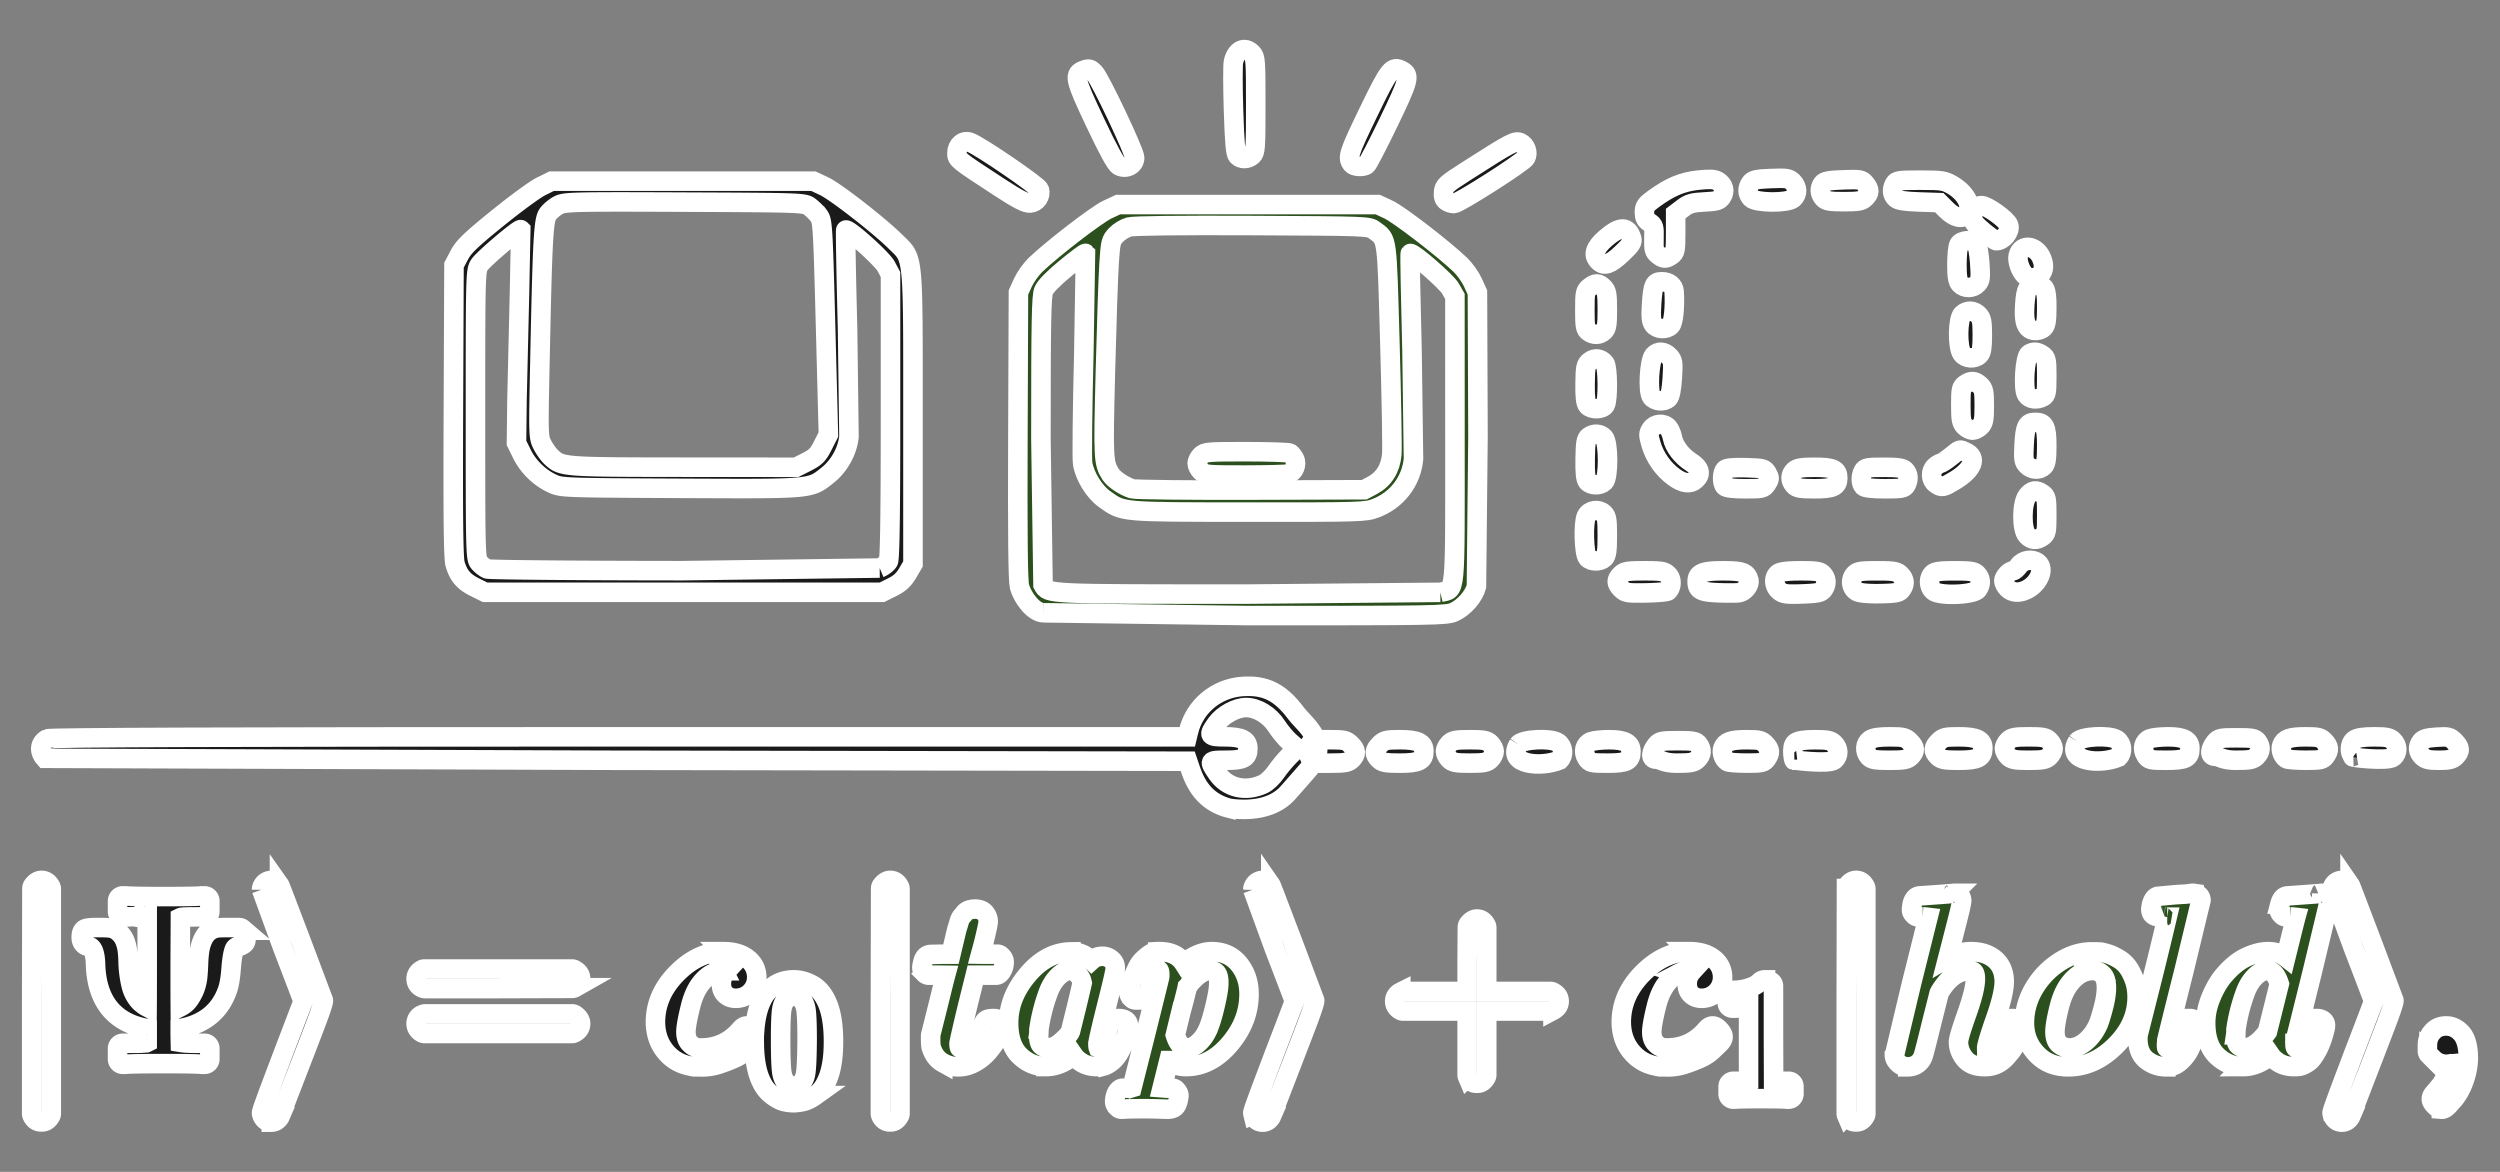 <svg xmlns="http://www.w3.org/2000/svg" width="3840" height="1800" viewBox="0 0 1015.999 476.25" stroke="#fff"><rect x="0" y="0" width="1015.999" height="476.25" fill="#808080" stroke="none"/><g fill="#1a1a1a" stroke-width="7.937"><path d="M560.425 308.557c-2.094-2.097-2.001-3.627.36-5.991 1.74-1.737 2.625-1.95 8.16-1.95 7.23 0 9.738 1.209 9.738 4.686 0 3.828-2.052 4.842-9.786 4.842-5.826 0-7.128-.246-8.472-1.59m28.575.003c-.87-.873-1.587-2.304-1.587-3.177s.714-2.301 1.59-3.174c1.338-1.338 2.643-1.59 8.334-1.59s6.996.252 8.334 1.59c.87.873 1.587 2.301 1.587 3.174s-.714 2.304-1.59 3.177c-1.335 1.338-2.643 1.587-8.331 1.587s-6.996-.249-8.337-1.59m28.11-5.988c1.578-2.16 13.017-2.748 15.954-.822 2.31 1.512 2.682 5.196.726 7.152-7.302 3.09-21.783 1.992-16.68-6.33m27.78 5.598c-1.707-2.607-.897-5.781 1.731-6.78 1.11-.42 4.41-.765 7.344-.765 6.351 0 8.856 1.344 8.856 4.749 0 3.945-1.668 4.776-9.564 4.776-6.66 0-7.143-.114-8.367-1.98m28.248.393c-2.805 0-1.998-3.285-.069-5.67 1.395-1.719 2.103-1.872 8.796-1.872 6.288 0 7.431.21 8.403 1.542q2.34 3.198-.459 6c-1.341 1.338-2.646 1.587-8.337 1.587s-6.441-1.59-8.334-1.59m28.893.981c-1.635-1.089-2.523-3.723-1.857-5.49.996-2.631 3.243-3.426 9.684-3.426 5.106 0 6.09.24 7.59 1.836 2.049 2.178 2.16 3.54.492 5.925-1.116 1.593-1.896 1.761-8.136 1.752-3.795-.006-7.29-.276-7.773-.597m27.189-.843c0 2.04-1.656-5.361.45-6.84 1.23-.858 3.636-1.233 7.938-1.233 5.115 0 6.447.27 7.761 1.587 1.98 1.98 2.04 4.899.138 6.624-2.199 1.989-19.014-.138-16.287-.138m-229.266 19.881c-9.01-2.172-13.515-8.124-16.08-15.708l-1.182-3.501-235.494-.396-228.969-.795c-2.55-2.844-2.124-6.255.981-7.92 1.026-.546 75.456-.81 228.966-.81H482.5l.525-2.184c2.436-10.134 11.244-17.511 21.822-18.273 9.45-.681 15.486 2.346 21.951 11.01 2.295 3.075 8.735 8.055 8.735 14.244.003 4.65-2.741 7.179-5.765 10.71l-5.91 6.72c-5.256 6.348-14.198 8.141-23.904 6.9zm13.455-9.915c1.485-.69 3.807-2.886 5.16-4.878s3.834-4.98 5.517-6.645l3.057-3.021-2.883-2.535c-1.587-1.392-4.035-4.32-5.439-6.504-2.886-4.482-7.914-7.539-12.396-7.539-4.044 0-9.42 2.931-12.06 6.573-3.522 4.86-3.216 5.334 3.468 5.334 6.822 0 9.303 1.266 9.303 4.749 0 3.852-1.716 4.776-8.871 4.776-7.089 0-7.155.096-3.621 5.28 4.092 6.009 11.55 7.761 18.765 4.41m19.49-9.966c-1.875-2.07-1.659-5.89.45-7.369 1.23-.861 3.108-.704 7.446-.704 5.535 0 6.42.21 8.157 1.95 2.364 2.361 2.457 3.891.36 5.988-1.35 1.35-2.646 1.587-8.61 1.587-5.79 0-6.717.274-7.803-.923m226.642-1.705c-1.875-2.07-1.659-5.361.45-6.84 1.23-.861 3.639-1.233 7.974-1.233 5.535 0 6.42.21 8.16 1.95 2.361 2.361 2.454 3.891.36 5.985-1.35 1.35-2.649 1.59-8.61 1.59-5.793 0-7.251-.255-8.334-1.452m28.053-.138c-2.094-2.094-2.001-3.624.36-5.988 1.74-1.737 2.625-1.95 8.16-1.95 7.23 0 9.738 1.209 9.738 4.686 0 3.828-2.052 4.842-9.786 4.842-5.826 0-7.128-.246-8.472-1.59m28.575 0c-.87-.87-1.587-2.301-1.587-3.174s.714-2.301 1.59-3.174c1.338-1.338 2.643-1.59 8.334-1.59s6.996.252 8.334 1.59c.87.87 1.587 2.301 1.587 3.174s-.714 2.301-1.59 3.174c-1.335 1.341-2.643 1.59-8.331 1.59s-6.996-.249-8.337-1.59m28.11-5.988c1.578-2.16 13.017-2.748 15.954-.825 2.31 1.512 2.682 5.199.729 7.155-7.305 3.09-21.786 1.992-16.683-6.33m27.783 5.598c-1.71-2.607-.9-5.781 1.728-6.78 1.11-.42 4.41-.765 7.344-.765 6.351 0 8.856 1.344 8.856 4.749 0 3.942-1.668 4.776-9.564 4.776-6.66 0-7.143-.117-8.364-1.98m28.245.39c-2.805 0-1.998-3.282-.069-5.664 1.395-1.725 2.103-1.875 8.796-1.875 6.288 0 7.431.21 8.403 1.542q2.34 3.198-.459 6c-1.341 1.338-2.646 1.587-8.334 1.587s-6.444-1.59-8.337-1.59m28.893.981c-1.635-1.092-2.523-3.723-1.857-5.49.996-2.631 3.243-3.426 9.684-3.426 5.106 0 6.09.237 7.59 1.836 2.049 2.178 2.16 3.54.492 5.925-1.116 1.593-1.896 1.761-8.136 1.752-3.795-.006-7.29-.276-7.77-.597m27.186-.843c-1.653-1.191-1.656-5.361.45-6.84 1.23-.861 3.636-1.233 7.938-1.233 5.115 0 6.447.27 7.761 1.587 1.98 1.98 2.04 4.899.138 6.624-2.199 1.989-19.011-.048-16.287-.138m28.056-.138c-1.857-1.857-2.022-3.861-.492-5.955.825-1.128 2.37-1.578 6.297-1.83 4.752-.3 5.379-.153 7.239 1.71 2.451 2.448 2.562 3.963.45 6.075-1.26 1.263-2.646 1.59-6.747 1.59s-5.484-.327-6.747-1.59M815.93 239.115c-.873-.87-1.59-2.244-1.59-3.051 0-1.56 2.331-4.092 3.768-4.092.474 0 1.56-.951 2.406-2.115 1.71-2.349 5.511-2.892 7.677-1.095 2.862 2.376.48 8.268-4.356 10.77-3.132 1.62-6.024 1.47-7.905-.414m-170.754-12.423c-1.464-1.761-1.8-14.262-.462-16.947 1.242-2.481 4.839-3.063 6.978-1.128 1.299 1.176 1.518 2.502 1.518 9.132 0 5.994-.282 8.04-1.248 9.006-1.629 1.629-5.412 1.596-6.786-.06m178.689-9.012c-2.349-2.352-2.31-13.152.06-16.164 1.878-2.388 3.585-2.628 6.114-.858 1.611 1.128 1.764 1.89 1.764 8.688s-.153 7.56-1.764 8.685c-2.373 1.665-4.266 1.557-6.171-.351m-122.874-20.001c-1.305-1.305-1.2-5.79.159-6.921.717-.594 3.735-.84 8.505-.69 7.053.216 7.446.324 8.565 2.319 1.05 1.875 1.029 2.307-.189 4.167-1.305 1.992-1.659 2.076-8.724 2.076-4.668 0-7.71-.348-8.316-.954m28.143-.498c-1.725-1.905-1.668-4.332.138-5.967 1.113-1.008 3.039-1.314 8.277-1.314 7.44 0 9.321.882 9.321 4.368 0 3.501-1.872 4.365-9.459 4.365-5.739 0-7.194-.255-8.28-1.452m28.215.501c-1.17-1.17-1.23-4.185-.129-6.246.72-1.35 1.719-1.536 8.277-1.536 5.721 0 7.746.291 8.703 1.248 1.44 1.44 1.605 3.747.426 5.949-.726 1.356-1.722 1.536-8.571 1.536-4.971 0-8.094-.342-8.706-.954m29.388-1.077c-2.178-1.524-2.34-5.139-.312-6.975.798-.72 1.779-1.317 2.181-1.32s2.301-1.254 4.218-2.778c4.032-3.204 3.429-3.021 6.021-1.842 4.845 2.208 2.988 7.119-4.377 11.571-4.881 2.952-5.325 3.03-7.731 1.344" paint-order="stroke fill markers"/><path d="M645.17 195.726c-.783-.954-1.05-3.552-.96-9.288.108-6.621.369-8.136 1.542-8.994 1.995-1.461 4.605-1.281 6.144.42 1.857 2.049 1.908 16.095.066 17.937-1.635 1.638-5.415 1.596-6.792-.075m35.151-1.857c-4.38-3.168-7.827-8.073-9.339-13.278-1.128-3.879-1.125-4.425.039-6.201 1.53-2.34 5.166-2.628 6.96-.558.663.762 1.437 2.61 1.716 4.101.66 3.495 3.774 7.545 7.71 10.026 3.48 2.202 4.095 4.776 1.659 6.981-2.16 1.956-5.061 1.602-8.745-1.071m143.535-4.77c-1.416-1.413-1.56-2.376-1.26-8.37.378-7.47 1.17-9.081 4.485-9.081 3.885 0 4.722 1.692 4.722 9.525 0 5.334-.3 7.332-1.245 8.28-1.722 1.719-4.791 1.56-6.702-.354" paint-order="stroke fill markers"/><path d="M798.467 173.235c-1.35-1.35-1.59-2.646-1.59-8.685 0-6.435.168-7.215 1.767-8.334 2.364-1.656 3.942-1.56 6.024.381 1.521 1.419 1.737 2.448 1.737 8.334 0 5.658-.252 6.966-1.59 8.304-.87.873-2.301 1.59-3.174 1.59s-2.301-.717-3.174-1.59m-153.297-8.466c-.771-.936-1.059-3.519-.987-8.88.09-6.834.276-7.704 1.896-9.018 1.98-1.602 4.509-1.275 6.138.801 1.224 1.554 1.356 14.67.171 16.884-1.044 1.956-5.67 2.091-7.218.213" paint-order="stroke fill markers"/><path d="M671.162 161.22c-1.572-2.247-.882-14.673.93-16.758 1.659-1.908 4.326-1.74 6.315.396 1.506 1.62 1.62 2.436 1.212 8.79-.285 4.488-.852 7.41-1.578 8.136-1.722 1.722-5.496 1.41-6.879-.564m152.424-.885c-1.515-2.43-.666-15.384 1.08-16.488 1.716-1.086 3.369-.942 5.373.462 1.611 1.128 1.764 1.887 1.764 8.703 0 6.57-.183 7.566-1.533 8.289-2.589 1.386-5.481.969-6.684-.963" paint-order="stroke fill markers"/><path d="M797.321 143.691c-1.89-2.7-1.734-14.208.216-15.972 1.95-1.77 4.557-1.656 6.486.273 1.335 1.335 1.59 2.646 1.59 8.28 0 5.022-.312 6.999-1.251 7.935-1.851 1.851-5.574 1.578-7.041-.516m-151.698-8.886c-1.341-.984-1.542-2.124-1.542-8.805 0-7.107.138-7.785 1.875-9.192 2.382-1.929 3.684-1.911 5.667.072 1.362 1.359 1.59 2.646 1.59 9.006 0 6.177-.246 7.635-1.455 8.73-1.779 1.611-4.092 1.68-6.135.186m179.355-1.068c-1.926-1.284-2.496-3.975-2.103-9.9.432-6.564 1.227-7.947 4.563-7.947 3.696 0 4.365 1.38 4.365 8.97 0 5.298-.3 7.29-1.245 8.238-1.311 1.308-4.098 1.629-5.58.639m-153.024-1.884c-.93-1.329-1.089-3.18-.729-8.532.51-7.629 1.071-8.82 4.155-8.82 2.868 0 4.836 1.569 4.986 3.975.39 6.303-.261 12.672-1.416 13.83-1.821 1.818-5.574 1.578-6.996-.45" paint-order="stroke fill markers"/><path d="M796.604 115.428c-.996-1.104-1.314-3.021-1.314-7.989 0-3.597.372-7.23.822-8.073.987-1.845 5.643-2.121 7.053-.423.51.612 1.14 4.188 1.407 7.944.414 5.895.285 7.044-.951 8.409-1.791 1.98-5.286 2.046-7.017.132m26.253-3.639c-1.842-1.845-3.174-5.856-2.643-7.968 1.251-4.986 7.38-4.179 9.558 1.26 1.278 3.201.768 5.736-1.461 7.221-1.428.954-4.251.69-5.454-.513m-173.163-5.682c-2.52-2.52-1.563-5.502 3.006-9.408 5.754-4.914 8.856-4.86 10.401.18.468 1.521-.198 2.541-4.014 6.15-4.773 4.512-7.17 5.298-9.39 3.078" paint-order="stroke fill markers"/><path d="M673.817 103.521c-1.566-1.269-1.776-2.118-1.65-6.642.129-4.749-.03-5.298-1.866-6.501-1.512-.99-2.01-2.001-2.01-4.068 0-2.37.525-3.135 3.771-5.499 6.696-4.881 11.688-6.96 18.282-7.629 4.716-.477 6.522-.366 7.851.483 2.4 1.533 3.018 4.02 1.554 6.255-1.056 1.614-1.98 1.896-7.083 2.154-4.938.249-6.33.648-8.772 2.511l-2.904 2.214v7.851c0 7.215-.141 7.95-1.764 9.09-2.274 1.59-3.219 1.554-5.409-.219m132.282-9.36c-3.198-2.631-4.458-4.218-4.458-5.61 0-3.036 1.431-5.01 3.633-5.01 2.325 0 10.374 5.808 11.064 7.98.801 2.52-2.22 6.309-5.028 6.309-.414 0-2.76-1.65-5.211-3.669" paint-order="stroke fill markers"/><path d="M791.099 85.329l-2.976-2.979-8.124-.27c-5.949-.198-8.496-.6-9.51-1.512-1.572-1.404-1.782-3.546-.57-5.808.744-1.389 1.743-1.536 10.449-1.536 8.838 0 9.9.162 13.017 1.986 5.754 3.372 8.442 8.814 5.88 11.901-1.758 2.115-4.971 1.413-8.166-1.782m-79.425-4.824c-1.611-1.782-1.68-4.092-.189-6.138.942-1.284 2.31-1.587 8.259-1.815 6.39-.246 7.305-.102 8.796 1.389 2.049 2.049 2.142 4.953.21 6.699-2.205 1.998-15.24 1.893-17.076-.138" paint-order="stroke fill markers"/><path d="M741.041 80.505c-1.56-1.728-1.689-4.104-.321-5.892.765-.996 2.697-1.35 8.406-1.539 6.981-.234 7.5-.138 8.928 1.626 1.932 2.382 1.914 3.684-.069 5.667-1.35 1.35-2.646 1.59-8.61 1.59-5.79 0-7.248-.255-8.331-1.455m-335.088-4.548c-16.992-11.091-17.064-11.148-17.064-13.704 0-3.318 2.631-5.46 5.397-4.392 4.215 1.623 27.75 17.718 28.149 19.251.678 2.592-1.17 5.223-3.798 5.412-1.788.126-4.875-1.47-12.684-6.567m181.86 5.766c-.981-.717-1.326-1.839-1.146-3.726.24-2.49.966-3.15 9.39-8.532 18.249-11.667 19.707-12.432 21.84-11.46 2.169.99 3.285 4.116 2.178 6.096-1.068 1.905-27.291 18.63-29.223 18.642-.9.006-2.268-.453-3.039-1.02M454.784 67.401c-1.26-.648-4.176-5.934-9.693-17.592-8.55-18.072-8.904-19.788-4.374-21.381 1.854-.651 2.475-.471 4.056 1.176 2.301 2.4 16.35 32.046 16.35 34.5 0 2.991-3.441 4.779-6.339 3.297" paint-order="stroke fill markers"/><path d="M549.449 66.675c-1.992-2.577-1.467-4.248 6.525-20.778 8.751-18.096 9.75-19.341 13.809-17.169 3.369 1.803 2.862 3.75-5.511 21.084-4.428 9.165-8.463 16.926-8.97 17.25-1.461.93-5.016.696-5.85-.39m-46.476-3.303c-.864-.861-1.251-5.166-1.677-18.588-.303-9.606-.312-18.477-.018-19.71 1.149-4.833 4.521-6.387 7.467-3.441 1.5 1.5 1.587 2.646 1.587 20.91 0 17.712-.12 19.434-1.452 20.64-1.779 1.608-4.404 1.692-5.907.189" paint-order="stroke fill markers"/></g><g fill="#2b501d" stroke-width="7.937"><path d="M488.111 191.493c-.873-.873-1.59-2.304-1.59-3.177s.717-2.301 1.59-3.174c1.488-1.488 2.637-1.587 18.453-1.575 9.279.006 17.262.273 17.742.594s1.284 1.368 1.788 2.325c1.182 2.241-.174 5.478-2.559 6.12-.93.249-8.922.456-17.763.462-15.024.012-16.179-.09-17.661-1.575" paint-order="stroke fill markers"/><path d="M424.211 249.036c-4.338 0-8.778-6.471-9.891-10.602-.606-2.256-.804-20.94-.648-61.407l.222-58.164 1.83-4.047c1.011-2.226 3.33-5.478 5.16-7.23 6.861-6.555 24.81-20.37 29.07-22.368l4.422-2.073h105.57l4.419 2.073c4.26 1.998 22.212 15.81 29.07 22.371 1.83 1.749 4.152 5.001 5.16 7.23l1.83 4.044.225 58.164-.63 61.329c-1.086 4.038-5.037 8.541-9.111 10.392-3.012 1.368-7.482 1.446-83.352 1.428l-83.343-1.14m161.133-8.31c6.384-1.479 5.955 3.009 5.94-62.22l-.012-58.056-1.794-3.168c-1.632-2.88-15.579-15.018-16.359-14.238-.177.177.15 17.934.72 39.462l.6 44.01c-.825 9.084-6.774 16.803-15.453 20.052-4.095 1.53-6.096 1.59-51.657 1.56-52.47-.036-50.841.111-58.428-5.28-4.197-2.979-8.139-9.399-8.925-14.526-.3-1.968-.09-21.9.471-44.295l.681-41.058c-.183-.186-3.834 2.544-8.103 6.069-4.932 4.068-8.175 7.383-8.883 9.084-.93 2.22-1.119 12.534-1.119 60.3l.855 59.223c2.061 3.849.789 3.789 82.092 3.804l79.374-.723m-27.582-43.494c4.668-2.496 7.389-6.87 7.86-12.63.207-2.541-.141-22.785-.774-44.988-1.266-44.478-.924-42.012-6.399-46.101-2.148-1.605-3.129-1.641-49.41-1.854-29.91-.138-48.3.078-50.181.582-1.635.441-3.996 1.872-5.25 3.18-2.148 2.241-2.31 2.904-2.889 11.718-.336 5.139-1.008 24.882-1.488 43.872-.906 35.709-.831 37.176 2.184 41.856 1.29 2.01 5.493 4.794 8.727 5.784 1.194.366 22.89.6 48.21.525l46.035-.144z" paint-order="stroke fill markers"/></g><g fill="#1a1a1a" stroke-width="7.937"><path d="M658.964 239.352c-2.202-2.16-2.256-3.732-.198-5.79 1.377-1.377 2.646-1.59 9.525-1.59 6.99 0 8.136.198 9.594 1.656 1.635 1.635 1.623 4.848-.021 6.537-.348.357-4.341.714-8.874.792-7.53.132-8.394-.006-10.026-1.605m39.489 1.554c-7.182-.261-8.73-1.077-8.73-4.596 0-3.387 2.283-4.338 10.428-4.338 7.893 0 9.642.609 10.545 3.66.582 1.968-1.527 4.788-3.909 5.226-.87.162-4.62.18-8.334.048m24.684-.774c-2.268-1.836-2.49-5.592-.42-7.104q1.434-1.056 9.102-1.056c6.417 0 7.878.24 8.979 1.452 1.611 1.782 1.68 4.092.186 6.138-.948 1.296-2.307 1.581-8.556 1.809-6.369.231-7.695.054-9.291-1.239m31.635.312c-2.445-1.215-3.012-4.83-1.089-6.954 1.176-1.299 2.502-1.518 9.189-1.518 6.756 0 8.028.216 9.402 1.59q2.802 2.796.459 6c-.96 1.311-2.22 1.56-8.568 1.692-4.56.096-8.202-.219-9.39-.81m31.191-.132c-2.115-1.521-2.4-5.235-.54-7.092.963-.963 3.012-1.248 9.006-1.248 6.507 0 7.968.234 9.072 1.452 1.611 1.782 1.68 4.092.186 6.138-1.575 2.154-14.979 2.721-17.724.75m-592.971-1.659c-4.587-2.286-6.675-4.74-8.049-9.459-.678-2.325-.861-18.99-.687-62.31l.24-59.13 2.175-4.125c1.788-3.39 4.554-6.054 15.48-14.913 7.317-5.934 15.27-11.76 17.67-12.942l4.365-2.154h106.362l4.386 2.058c4.641 2.178 22.224 15.849 29.028 22.569 7.416 7.329 7.068 3.78 7.068 71.814v59.133l-2.172 3.696c-1.611 2.742-3.237 4.224-6.309 5.754l-4.134 2.061H197.117zM357.5 230.85c1.479-.618 3.075-1.845 3.546-2.727.591-1.104.858-19.422.858-59.076v-57.474l-1.785-3.354c-1.626-3.054-15.549-15.54-16.392-14.7-.174.171.15 18.129.72 39.9l.573 44.049c-.606 5.88-3.969 11.94-8.7 15.678-7.191 5.691-5.766 5.562-59.82 5.316-47.466-.219-48.408-.255-52.011-1.92-5.268-2.436-9.84-6.891-12.381-12.066l-2.208-4.494.204-17.46 1.008-43.182.519-25.998c-.588-.588-15.288 11.916-16.812 14.295-1.551 2.421-1.587 3.834-1.587 60.942 0 57.348.03 58.5 1.59 60.228.87.972 2.298 2.058 3.174 2.415.87.36 36.51.672 79.2.702l80.304-1.074m-29.67-43.128c3.642-1.845 4.659-2.874 6.57-6.66l2.265-4.476-1.14-43.377c-1.074-41.016-1.221-43.488-2.706-45.48a22.2 22.2 0 0 0-3.765-3.741c-2.148-1.605-3.108-1.641-50.751-1.845-45.039-.192-48.756-.105-51.279 1.191-1.5.771-3.45 2.391-4.341 3.603-1.836 2.508-2.229 9.897-3.309 62.487-.567 27.447-.54 28.26 1.05 31.35.894 1.749 2.52 4.011 3.612 5.031 4.269 3.984 4.83 4.026 53.787 4.065l45.696.033zm-33.772 199.03c-6.957 0-13.275 3.027-18.99 8.808-5.739 5.805-8.694 12.456-8.694 19.911v.03c.069 5.121 1.707 9.456 5.001 12.9 3.33 3.471 7.692 5.16 12.9 5.16l-.099-.003a24 24 0 0 0 1.074.027v.003a21.9 21.9 0 0 0 7.23-1.176c2.424-.828 4.509-1.638 6.219-2.43a17.7 17.7 0 0 0 4.797-3.204l2.769-2.673.274-.281c.047 6.794 1.017 12.252 3.089 16.208a14.1 14.1 0 0 0 4.269 5.181c1.674 1.242 3.294 2.13 4.839 2.49a17.45 17.45 0 0 0 3.93.45h.084a21 21 0 0 0 3.78-.516c1.521-.351 3.135-1.206 4.803-2.4a13.41 13.41 0 0 0 4.305-5.208c2.124-4.056 3.09-9.687 3.09-16.716 0-6.585-.84-11.976-2.64-16.017l-.006-.015c-1.467-3.228-3.462-5.67-6.099-7.098-2.403-1.299-4.854-1.983-7.383-1.983-5.034 0-9.018 2.121-11.904 6.294l-.051.078c-2.274 3.63-3.56 8.481-3.967 14.399-.169-.206-.341-.398-.506-.563-.633-.633-1.473-1.461-2.709-1.461-1.209 0-2.091.969-2.691 1.635l-.03.039c-4.146 4.824-9.447 7.26-15.807 7.26h-.378c-1.674 0-3.009-.597-3.906-1.575l-.159-.153c-1.038-.921-1.728-2.466-1.734-4.887.06-2.085.669-5.466 1.911-10.434 1.188-4.752 3.045-8.265 5.469-10.686 1.254-1.254 2.373-2.037 3.384-2.472l.141-.066c1.396-.72 2.861-1.08 4.395-1.08a12 12 0 0 1 1.254.069 12.9 12.9 0 0 0-.648.765c-1.026 1.308-1.485 2.808-1.485 4.497s.453 3.219 1.725 4.374c1.188 1.083 2.628 1.485 4.233 1.485h.072c2.343-.081 4.374-.951 5.964-2.625 1.584-1.668 2.364-3.723 2.364-6.057v-.054c-.078-3.147-1.401-5.646-3.942-7.551-2.475-1.857-5.727-2.679-9.537-2.679zm15.57 53.28l-.024-.039.03.054zm13.038-35.172c1.131 0 2.262.48 3.183 1.458.768.834 1.365 2.052 1.665 3.786.321 1.854.501 5.928.501 12.333-.045 6.588-.222 10.959-.516 13.239-.267 2.067-.927 3.471-1.821 4.395l-.027.027c-.816.876-1.869 1.329-2.985 1.329a4.11 4.11 0 0 1-3.051-1.326l-.03-.03c-.87-.9-1.53-2.244-1.83-4.128-.324-2.046-.504-6.51-.504-13.5 0-6.453.177-10.554.501-12.408.3-1.731.894-2.913 1.638-3.693l.018-.018c.912-.972 2.061-1.464 3.258-1.464zm13.002 35.115l-.027.051-.009.021zM172.72 401.767a2.1 2.1 0 0 1-.63-.093c-1.785-.561-2.976-1.92-2.976-3.888 0-1.755 1.02-3.03 2.478-3.759a2.1 2.1 0 0 1 .939-.222h59.916a2.1 2.1 0 0 1 .99.249c1.419.756 2.52 1.887 2.52 3.732 0 1.692-1.089 2.88-2.373 3.612a2.1 2.1 0 0 1-1.035.276l-29.91.093h-.009zm-.189 18.249a2.1 2.1 0 0 1-.939-.222c-1.458-.729-2.478-2.001-2.478-3.759 0-1.968 1.191-3.327 2.979-3.885a2.1 2.1 0 0 1 .627-.096h59.82a2.1 2.1 0 0 1 1.221.39c1.146.816 2.199 1.998 2.199 3.591 0 1.824-1.119 3.081-2.625 3.783a2.1 2.1 0 0 1-.888.198zm-62.268 36.027c-.993 0-1.95-.33-2.709-1.086-.63-.63-1.005-1.38-1.209-2.199a2.1 2.1 0 0 1-.063-.51c0-.903 2.958-8.673 8.601-23.598v-.009l8.295-21.729-.084-.228q-1.362-3.666-8.208-21.501l-.003-.009-8.601-23.601a3 3 0 0 1 .021-.297c.129-.906.51-1.668 1.158-2.316.735-.732 1.644-1.062 2.571-1.167a3 3 0 0 1 .231-.012c1.5 0 2.544.729 3.318 1.836a2.1 2.1 0 0 1 .21.378c.378.882 3.168 8.232 8.874 23.22l8.751 23.286c.237 1.179-2.889 9.129-8.658 24.117l-8.967 23.211a2.1 2.1 0 0 1-.21.378c-.774 1.107-1.815 1.836-3.318 1.836zM81.85 383.365l-.015.039.03-.087zm5.859-6.132q-.015 0-.033.006l.081-.024z" paint-order="stroke fill markers"/><path d="M49.876 432.526a2.1 2.1 0 0 1-2.1-2.1V426.1a2.1 2.1 0 0 1 2.1-2.1h5.736q1.245 0 2.16-.087l1.698-.102c0 0-.072.024.096-.06l.249-.126v-5.601c-13.317-2.331-20.397-11.088-20.973-25.704v-.039c-.12-5.709-1.419-7.485-2.688-7.65l.27.018c-2.259 0-3.417-1.695-3.417-3.699 0-1.056.114-2.766 1.539-3.477.579-.291 1.929-.438 3.387-.501l.09-.003h3.198c1.917 0 3.486.105 4.41.357 1.158.315 2.19 1.044 3.096 1.95 1.152 1.155 1.941 2.556 2.406 4.179.567 1.59.873 4.209.936 7.425q.09 4.665 1.17 9.351c.669 2.898 1.929 5.226 3.735 7.047q1.239 1.146 2.49 1.848l.315.165.015-1.989q.024-5.052.024-15.159v-19.038a4.8 4.8 0 0 1-1.242-.411c0 .012-.03.03-.198.066-.987.198-2.049.126-3.108-.099-.612-.132-1.461-.171-2.655-.06l-.198.012h-2.541a2.1 2.1 0 0 1-2.1-2.1v-4.326a2.1 2.1 0 0 1 2.1-2.1h1.131a3 3 0 0 1 .258.015c1.254.156 6.426.267 15.261.267s14.004-.111 15.258-.267a3 3 0 0 1 .261-.015h1.128a2.1 2.1 0 0 1 2.1 2.1v4.326a2.1 2.1 0 0 1-2.1 2.1h-2.538c-3.75 0-6.018.069-6.78.168a1.8 1.8 0 0 0-.531.159l-.09 19.206v.009q0 10.101.024 15.15l.012 1.932c.105-.054.156-.075.27-.138q1.485-.783 2.55-1.926c.696-.747 1.503-1.944 2.397-3.669.816-1.578 1.413-3.48 1.761-5.739.177-1.23.327-3.399.45-6.639.126-3.288.519-6.039 1.152-7.758 1.047-3.189 2.868-5.388 5.859-6.132.999-.279 2.592-.264 5.34-.264h4.14a2.1 2.1 0 0 1 1.365.507l.66.564a2.1 2.1 0 0 1 .732 1.593v2.352a2.1 2.1 0 0 1-.84 1.68c-.678.51-1.587.984-2.577.984l.3-.021c-.918.132-1.428.534-1.773 1.65-.501 1.611-.888 4.044-1.134 7.428-.258 3.525-.72 6.411-1.419 8.508l-.009.024c-3.039 8.781-9.585 14.046-19.26 15.768v2.43l.069 3.18c.183.03.657.111 1.614.21 1.179.114 3.036.174 5.715.174h2.541a2.1 2.1 0 0 1 2.1 2.1v4.329a2.1 2.1 0 0 1-2.1 2.1h-1.131a3 3 0 0 1-.258-.015c-1.254-.159-6.426-.27-15.261-.27s-14.004.111-15.258.27a3 3 0 0 1-.261.015zm1.257-49.071l-.048-.15.057.171zm-34.461 72.492c-1.773 0-3-1.128-3.624-2.589a2.1 2.1 0 0 1-.168-.828v-45.714l.093-45.717a2.1 2.1 0 0 1 .435-1.275c.801-1.041 1.941-2.04 3.45-2.04 1.827 0 3.084 1.116 3.786 2.622a2.1 2.1 0 0 1 .198.888v91.239a2.1 2.1 0 0 1-.276 1.041c-.714 1.245-1.788 2.376-3.519 2.376h-.186zm344.922 0c-1.773 0-3-1.128-3.624-2.589a2.1 2.1 0 0 1-.171-.828v-45.714l.096-45.717a2.1 2.1 0 0 1 .435-1.275c.801-1.041 1.938-2.04 3.45-2.04 1.827 0 3.084 1.116 3.786 2.622a2.1 2.1 0 0 1 .198.888v91.239a2.1 2.1 0 0 1-.279 1.041c-.711 1.245-1.785 2.376-3.516 2.376h-.186z" paint-order="stroke fill markers"/></g><g stroke-width="7.937"><path d="M396.49 369.442a9.9 9.9 0 0 0-2.148.24c-1.044.231-1.929.777-2.568 1.677a6.96 6.96 0 0 1-.72.861c-.645.651-1.08 1.674-1.305 2.58l-.492 1.65c-.225.6-.486 1.578-.744 2.727l-.633 2.631-.018.069-1.404 5.91h-3.372l-4.749.093c-.972 0-2.061.42-2.64 1.476-.414.594-.552 1.254-.714 1.902-.195.78-.345 1.503-.345 2.013 0 1.005.78 1.935 1.272 2.427a2.1 2.1 0 0 0 1.485.612h4.797l2.097.03c-.648 2.406-1.509 6.018-2.724 10.908l-3.291 13.167a2.1 2.1 0 0 0-.063.51v1.695c0 1.227.078 2.358.252 3.048l.039.138c.885 2.727 2.361 4.812 4.647 6.081a12.98 12.98 0 0 0 6.381 1.674c2.352 0 4.605-.642 6.774-1.872a19.5 19.5 0 0 0 5.37-4.425c1.371-1.632 2.511-3.204 3.396-4.704.858-1.452 1.506-2.796 1.884-3.996.195-.594.384-1.242.384-1.776 0-2.223-2.079-2.853-3.51-2.853h-.378l-.174.006c-.774.066-1.413.129-1.899.291-1.119.372-1.596 1.377-1.8 1.986l.042-.117c-1.164 2.913-2.691 5.31-4.542 7.218-1.794 1.851-3.417 2.562-4.89 2.562-.06 0-.438.108-.438-1.851 0-.183 1.164-5.652 3.609-15.681l2.988-12.036h8.421a2.1 2.1 0 0 0 1.485-.615c1.287-1.287 1.839-2.934 1.839-4.776 0-1.17-.729-1.977-1.275-2.52a2.1 2.1 0 0 0-1.482-.615h-4.8c-.906 0-1.374-.018-2.004-.027l.264-.972.006-.024c.698-2.474 1.332-4.979 1.902-7.515.567-2.523.897-3.993.897-4.884 0-1.113-.426-2.121-1.038-2.991-.933-1.335-2.43-1.842-3.954-1.926zm74 17.293a6.36 6.36 0 0 0-3.473 1.268c-1.012.74-1.908 1.5-2.688 2.28-.903.9-1.662 2.067-2.298 3.408l-1.44 3.174c-.428 1.006-.78 2.094-1.056 3.264l-.486 2.136c-.054.276-.09.411-.12.501a2.1 2.1 0 0 0-.108.666c0 1.062.729 1.878 1.179 2.331a2.1 2.1 0 0 0 1.485.615h1.317c.862 0 2.057-.036 2.844-.685a1.11 1.11 0 0 1-.078.075l.225-.195-.132.111-.002-.002c.938-.791 1.328-2.465 1.82-4.487a22.2 22.2 0 0 1 1.971-5.241c.714-1.332 1.254-1.524 1.629-1.524 0 0 .252.252.252 1.755 0 .504-.024.765-.051.9-.153.705-2.085 8.547-5.718 23.145l-5.511 21.792-.042.012a9 9 0 0 1-1.863.21h-1.833a2.1 2.1 0 0 0-1.236.402c-1.44 1.05-1.938 2.91-2.082 4.836l-.006.156c0 1.17.729 1.974 1.275 2.52a2.1 2.1 0 0 0 1.485.615l.753-.003.219-.012c1.056-.114 3.773-.172 8.151-.174 2.304 0 4.22.03 5.748.09l3.282.096h1.035l.21-.009c.765-.075 1.752-.234 2.496-.981.561-.558.915-1.572 1.116-2.388l.03-.12c.189-1.011.318-1.428.318-2.079 0-.915-.669-1.746-1.071-2.214a2.1 2.1 0 0 0-1.593-.735h-2.271l-1.89-.15 1.59-6.375 1.161-4.692a12 12 0 0 0 2.61 1.686l.168.069a13.2 13.2 0 0 0 4.368.684h.021c6.759-.072 12.693-3.33 17.769-9.408 5.061-6.06 7.638-12.738 7.638-20.064 0-4.638-1.273-8.646-3.93-12.024-2.784-3.534-6.534-5.22-11.244-5.22-3.798 0-7.587 1.692-11.328 4.728-1.998-3.135-5.316-4.71-9.678-4.728a6.36 6.36 0 0 0-.937-.017zm-35.27.11c-6.705.072-12.6 3.333-17.673 9.408-5.043 6.036-7.638 12.477-7.638 19.407 0 5.799 1.41 10.425 4.602 13.464 3.009 2.865 6.552 4.341 10.575 4.341v.003c3.957 0 7.713-1.599 11.265-4.542.723 1.05 1.782 1.986 3.012 2.79 1.851 1.206 4.059 1.752 6.51 1.752 1.068 0 2.025-.066 2.766-.252a3 3 0 0 0 .306-.099 11.4 11.4 0 0 0 3.678-2.43c1.296-1.293 2.439-3.117 3.438-5.319.963-2.121 1.659-3.978 2.013-5.46.318-1.338.528-2.358.528-3.027 0-2.364-2.292-2.946-3.888-2.946h-.375c-.483 0-1.094.004-1.662.221-1.379.485-1.86 2.103-2.232 3.347l-.021.069c-1.197 4.551-2.247 6.963-3.183 7.941a3 3 0 0 1-.6.33c-.18-.042-.318-.09-.318-.09s-.129-.351-.135-1.641c.045-.699 1.2-6.021 3.51-15.183 2.319-9.222 3.54-14.247 3.54-15.561 0-1.482-.6-2.622-1.728-3.522-1.016-.81-2.174-1.214-3.474-1.212a6.45 6.45 0 0 0-4.461 1.692c-2.391-2.262-5.118-3.48-8.331-3.48h-.024zm56.46 7.587c2.445 0 3.639 1.158 3.639 4.86v.519c-.06 2.103-.609 5.298-1.728 9.897-1.113 4.578-2.193 7.767-3.204 9.672l-.009.021a15 15 0 0 1-3.795 4.794c-1.434 1.179-2.844 1.686-4.122 1.686-1.914 0-3.594-1.329-4.815-5.241l2.34-9.645a204 204 0 0 0 1.311-4.875l1.047-4.191a16.14 16.14 0 0 0 .165-.822 6 6 0 0 0 .93-1.242 4.2 4.2 0 0 1 .696-.876l1.41-1.41a15 15 0 0 1 1.404-1.236 12.14 12.14 0 0 1 1.599-1.038 7.5 7.5 0 0 1 1.614-.663c.516-.14 1.022-.21 1.518-.21zm-56.763.003c1.224.051 2.13.468 2.847 1.221 1.008 1.065 1.494 1.875 1.683 2.475a12 12 0 0 1 .354 1.344c-.048.219-.846 3.783-2.367 10.044l-2.376 9.621-.078.18c-.291.747-1.305 1.962-3.579 3.99-2.019 1.8-3.885 2.553-5.61 2.568a3.99 3.99 0 0 1-2.652-1.116c-.531-.504-1.017-1.704-1.029-4.209a8.18 8.18 0 0 0 .09-1.227v-.873a72.9 72.9 0 0 1 3.726-14.862l.006-.012c1.038-2.886 2.454-5.142 4.188-6.822 1.68-1.632 3.312-2.31 4.797-2.322z" fill="#2b501d" paint-order="stroke fill markers"/><path d="M686.575 386.752c-6.957 0-13.275 3.027-18.99 8.808-5.739 5.805-8.694 12.456-8.694 19.911v.03c.069 5.121 1.704 9.456 5.001 12.9 3.33 3.471 7.692 5.16 12.9 5.16l-.099-.003a24 24 0 0 0 1.074.027v.003a21.9 21.9 0 0 0 7.23-1.176c2.424-.828 4.509-1.638 6.219-2.43a17.7 17.7 0 0 0 4.797-3.204l2.769-2.673c.738-.738 1.722-1.806 1.422-3.306-.159-.789-.897-1.773-1.515-2.391-.633-.633-1.473-1.461-2.709-1.461-1.209 0-2.091.969-2.691 1.635l-.03.039c-4.146 4.824-9.45 7.26-15.81 7.26h-.375c-1.674 0-3.009-.597-3.909-1.575l-.156-.153c-1.038-.921-1.728-2.466-1.734-4.887.06-2.085.669-5.466 1.911-10.434 1.188-4.752 3.045-8.265 5.466-10.686 1.254-1.254 2.376-2.037 3.387-2.472l.141-.066a9.45 9.45 0 0 1 4.395-1.08 12 12 0 0 1 1.254.069 12.9 12.9 0 0 0-.648.765c-1.029 1.308-1.485 2.808-1.485 4.497s.453 3.219 1.722 4.374c1.191 1.083 2.628 1.485 4.236 1.485h.072c2.343-.081 4.374-.951 5.964-2.625 1.584-1.668 2.364-3.723 2.364-6.057v-.054c-.081-3.147-1.401-5.646-3.942-7.551-2.478-1.857-5.727-2.679-9.537-2.679zm30.936 11.448c-.537 0-1.53 0-2.28.804-.434.396-.958.805-1.572 1.227-.531.366-1.452.768-3.183 1.332a19.5 19.5 0 0 1-5.199.891h-1.2a2.1 2.1 0 0 0-2.1 2.1v3.06a2.1 2.1 0 0 0 2.1 2.1h1.263l.132-.003c1.488-.092 2.862-.258 4.122-.498.372-.072.693-.147 1.026-.225v30.294a3.72 3.72 0 0 1-.525.096c-.297.033-.753.054-1.431.054h-4.254a2.1 2.1 0 0 0-2.1 2.1v3.06a2.1 2.1 0 0 0 2.1 2.1l.795-.003a3 3 0 0 0 .3-.021c.615-.09 4.119-.18 10.143-.18 6.111 0 9.663.09 10.275.18a3 3 0 0 0 .297.021h.732a2.1 2.1 0 0 0 2.1-2.1v-3.06a2.1 2.1 0 0 0-2.1-2.1h-1.731c-1.89 0-3.141-.039-3.9-.12-.396-.042-.36-.042-.519-.066l-.063-18.66v-19.884a2.1 2.1 0 0 0-.84-1.68c-.693-.519-1.467-.819-2.388-.819zm-117.474 42.039c-1.77 0-2.997-1.128-3.621-2.589a2.1 2.1 0 0 1-.171-.828v-25.929H570.22a2.1 2.1 0 0 1-.939-.222c-1.458-.729-2.478-2.001-2.478-3.759s1.02-3.03 2.478-3.759a2.1 2.1 0 0 1 .939-.222h26.025v-12.024l.093-14.109a2.1 2.1 0 0 1 .435-1.266c.804-1.041 1.941-2.043 3.453-2.043 1.824 0 3.081 1.119 3.783 2.622a2.1 2.1 0 0 1 .198.888v25.932h25.929a2.1 2.1 0 0 1 .99.246c1.422.759 2.52 1.89 2.52 3.735s-1.098 2.976-2.52 3.732a2.1 2.1 0 0 1-.99.249h-25.929v25.929a2.1 2.1 0 0 1-.276 1.044c-.711 1.245-1.788 2.373-3.516 2.373h-.189zm-86.91 15.804c-.996 0-1.95-.33-2.709-1.086-.63-.63-1.005-1.38-1.212-2.199a2.1 2.1 0 0 1-.06-.51c0-.903 2.955-8.673 8.601-23.598v-.009a3309 3309 0 0 0 8.295-21.729l-.084-.228q-1.362-3.666-8.208-21.501l-.003-.009-8.604-23.601a3 3 0 0 1 .021-.297c.132-.906.51-1.668 1.161-2.316.732-.735 1.644-1.065 2.568-1.167a3 3 0 0 1 .231-.012c1.503 0 2.544.729 3.321 1.836a2.1 2.1 0 0 1 .21.378c.378.882 3.168 8.232 8.874 23.22l8.751 23.283c.234 1.179-2.892 9.132-8.661 24.12l-8.964 23.211a2.1 2.1 0 0 1-.21.375c-.777 1.11-1.818 1.839-3.321 1.839zm240.984-.096c-1.776 0-3-1.128-3.624-2.589a2.1 2.1 0 0 1-.171-.828v-45.714l.096-45.717a2.1 2.1 0 0 1 .435-1.275c.801-1.041 1.938-2.04 3.45-2.04 1.827 0 3.084 1.116 3.786 2.622a2.1 2.1 0 0 1 .195.888v91.239a2.1 2.1 0 0 1-.276 1.041c-.711 1.245-1.785 2.376-3.516 2.376h-.189z" paint-order="stroke fill markers" fill="#1a1a1a"/><path d="M891.137 363.038c-.546-.003-1.046.092-1.294.137-.579.105-1.404.192-2.556.252a234 234 0 0 0-3.228.189l-7.299.669c-1.455.486-2.055 2.127-2.4 3.432l-.042.189c-.126.765-.216 1.185-.216 1.665a3.6 3.6 0 0 0 .315 1.5c.486.972 1.539 1.305 2.031 1.404.375.075.801.135 1.167.135h1.221a2.1 2.1 0 0 0 .537-.079c-.036.017-.034.038.107.058l1.143.114.132.021a1941 1941 0 0 1-5.649 23.325l-6.114 24.27-.024.102c-.096.471-.135 1.23-.135 2.01v.042c.072 3.723 1.242 6.75 3.891 8.631 2.286 1.617 4.752 2.445 7.47 2.457v-.003a8.01 8.01 0 0 0 5.781-2.136 16.8 16.8 0 0 0 3.33-3.99 24.9 24.9 0 0 0 2.064-4.83l1.095-3.804.294-1.572a3 3 0 0 0 .03-.345c0-.558-.138-1.476-.804-2.142a2.7 2.7 0 0 0-1.956-.804h-1.503c-.489 0-1.108.005-1.683.229-1.362.494-1.842 2.101-2.211 3.338l-.027.099c-1.581 6.384-3.306 8.28-3.888 8.28-.066 0-.252.204-.252-1.005v-.426a6.57 6.57 0 0 0 .096-1.08v-.54c.042-.225 2.439-10.182 6.99-28.197l6.93-28.734c0-1.869-1.44-2.679-2.79-2.82a3.72 3.72 0 0 0-.554-.041zm-97.144.011a2.1 2.1 0 0 0-.939.222s.477-.165.153-.135l-.114.012a468 468 0 0 1-6.114.471l-6.627.465c-2.058 0-2.874 1.911-3.252 3.351a3 3 0 0 0-.054.288c-.126 1.074-.204 1.56-.204 2.034 0 1.176.762 1.818 1.179 2.238a2.1 2.1 0 0 0 1.485.615h1.89a36.67 36.67 0 0 1 2.166.192l-6.75 27.012-6.93 29.106a3 3 0 0 0 .012.234c.138 1.245.858 2.25 1.719 3.021 1.032.933 2.277 1.386 3.66 1.386v.003c2.706 0 4.86-1.299 6.03-3.729l.048-.105c.525-1.26 1.569-5.502 3.579-13.653v-.009l3.132-12.435.498-.921c3.561-5.706 7.47-8.184 11.733-8.184h.468c1.29 0 2.037.564 2.04 3.426-.06 2.964-1.125 7.38-3.36 13.716-2.259 6.402-3.507 10.401-3.507 11.796 0 2.433.843 4.623 2.418 6.651 1.842 2.367 4.656 3.351 8.055 3.351h.471c3.714 0 6.719-1.658 9.204-4.768 2.438-2.665 4.165-6 5.238-9.95.246-.867.45-1.554.45-1.962 0-2.415-2.421-2.85-3.981-2.85-.87 0-1.902.024-2.67.54-.794.524-1.216 1.652-1.427 2.411l-.002.004c-.887 3.074-2.002 5.354-3.279 6.954-1.128 1.407-2.157 1.941-3.027 2.016l-.003-.15c.003-.699 1.08-4.656 3.45-11.328 2.4-6.759 3.696-12.105 3.696-15.564v-.039c-.072-3.753-1.332-6.861-3.969-9.015-2.529-2.073-5.754-3.015-9.513-3.015-3.357 0-6.513.909-9.498 2.631l2.223-8.664c2.256-8.781 3.45-13.464 3.45-14.724 0-2.082-1.623-2.946-3.228-2.946zm149.46 0a2.1 2.1 0 0 0-.939.222s.477-.165.156-.135l-.114.012a468 468 0 0 1-6.117.468l-6.624.468c-2.061 0-2.874 1.911-3.252 3.351a3 3 0 0 0-.057.288c-.126 1.074-.201 1.557-.201 2.034 0 1.176.759 1.818 1.179 2.238a2.1 2.1 0 0 0 1.485.615h1.89a39 39 0 0 1 2.16.192c-.372 1.338-1.044 4.062-2.421 9.618l-1.638 6.618c-1.959-1.527-4.383-2.286-7.233-2.286-2.763 0-5.754.798-8.889 2.268-3.309 1.548-6.495 4.269-9.57 7.995l-.036.048c-1.894 2.44-3.496 5.306-4.806 8.598-1.344 3.357-2.034 6.687-2.034 9.999 0 5.799 1.41 10.425 4.605 13.464 3.006 2.865 6.549 4.341 10.572 4.341l-.003.003c3.957 0 7.716-1.599 11.265-4.542.726 1.05 1.782 1.986 3.012 2.79 1.851 1.206 4.059 1.752 6.51 1.752 1.068 0 2.025-.066 2.766-.252a3 3 0 0 0 .291-.096 12.6 12.6 0 0 0 3.165-1.821c.942-.771 2.052-2.388 3.144-4.377 1.17-2.133 2.169-4.857 3.009-8.085.198-.726.354-1.527.354-2.052 0-2.22-2.082-2.85-3.51-2.85h-.753c-.489 0-1.107.004-1.681.229-1.363.493-1.843 2.101-2.213 3.338l-.018.069c-1.197 4.551-2.247 6.962-3.183 7.938a2.4 2.4 0 0 1-.666.355c-.171-.063-.39-.363-.39-1.833a3 3 0 0 0-.015-.231c-.039-.375 0-.513 0-.516.126-.375 2.526-9.972 7.101-28.473l6.93-28.911c0-2.076-1.776-2.85-3.231-2.85zm-93.495 23.796c-5.529 0-10.833 2.139-15.894 6.201l-.024.018a32.4 32.4 0 0 0-8.238 10.155c-2.04 3.938-3.06 8.115-3.06 12.531 0 4.854 1.635 9.063 4.896 12.54 3.375 3.591 7.638 5.271 12.915 5.271 7.116 0 13.536-2.979 19.26-8.703 5.739-5.742 8.706-12.297 8.706-19.641 0-2.661-.411-5.121-1.272-7.341-.795-2.058-1.71-3.81-2.745-5.142-1.071-1.377-2.43-2.496-4.038-3.375-1.431-.78-2.682-1.362-3.681-1.668-.862-.266-1.726-.499-2.592-.699l-.21-.036c-.672-.084-2.004-.111-4.023-.111zm.471 7.587c1.848 0 3.312.705 4.371 2.025.738.948 1.242 2.523 1.242 4.998 0 2.226-.399 4.902-1.248 8.118-.87 3.297-1.545 5.454-2.061 6.663-1.323 2.988-3.075 5.34-5.235 7.11-2.108 1.73-4.285 2.534-6.474 2.535-1.545 0-2.94-.513-4.194-1.572-.99-.84-1.695-2.409-1.701-5.139.063-2.166.609-5.346 1.728-9.876 1.071-4.35 2.676-7.701 4.74-10.155l.009-.012c2.649-3.204 5.676-4.695 8.823-4.695zm71.016 0c1.851 0 3.588 1.383 4.869 5.412l-4.833 19.425-.477.657c-3.354 4.23-6.267 5.934-8.736 5.952-1.035-.051-1.905-.42-2.643-1.116-.534-.504-1.02-1.704-1.032-4.209a8.18 8.18 0 0 0 .09-1.227v-.873a72.9 72.9 0 0 1 3.729-14.862l.003-.012c1.038-2.886 2.454-5.142 4.188-6.822 1.698-1.647 3.342-2.325 4.842-2.325zm23.292 24.391l-.006.023z" fill="#2b501d" paint-order="stroke fill markers"/><path d="M992.161 450.781c-.042 0-.09-.021-.132-.027-1.101-.099-1.875-.852-2.466-1.44-.63-.636-1.461-1.473-1.461-2.709 0-1.215.858-2.13 1.59-2.925l2.238-2.691c.711-.912 1.428-2.259 2.139-4.152q.729-1.95 1.122-4.374l-.411.036a3 3 0 0 1-.345.03c-2.19 0-4.116-.708-5.622-2.217l-1.695-1.692a2.1 2.1 0 0 1-.615-1.485v-2.352c0-2.07.672-3.903 2.037-5.439 1.491-1.677 3.336-2.4 5.613-2.4 2.46 0 4.572 1.125 6.279 3.066 1.806 2.052 2.622 5.502 2.688 9.63v.036q0 3.567-.921 6.948a31.5 31.5 0 0 1-2.124 5.748 22.5 22.5 0 0 1-2.7 4.251l-2.394 2.691c-.594.591-1.569 1.572-2.82 1.47zm-40.428 5.262c-.996 0-1.95-.33-2.709-1.086-.63-.63-1.005-1.38-1.212-2.199a2.1 2.1 0 0 1-.06-.51c0-.903 2.955-8.673 8.601-23.598v-.009a3306 3306 0 0 0 8.295-21.729l-.084-.228a3306 3306 0 0 0-8.208-21.501l-.003-.009-8.604-23.601a3 3 0 0 1 .021-.297c.132-.906.51-1.668 1.161-2.316.732-.732 1.644-1.062 2.568-1.167a3 3 0 0 1 .234-.012c1.5 0 2.541.729 3.318 1.836a2.1 2.1 0 0 1 .21.378c.378.882 3.168 8.232 8.874 23.22l8.751 23.286c.234 1.176-2.892 9.129-8.661 24.117l-8.964 23.211a2.1 2.1 0 0 1-.21.378c-.777 1.107-1.818 1.836-3.318 1.836z" paint-order="stroke fill markers" fill="#1a1a1a"/></g></svg>
